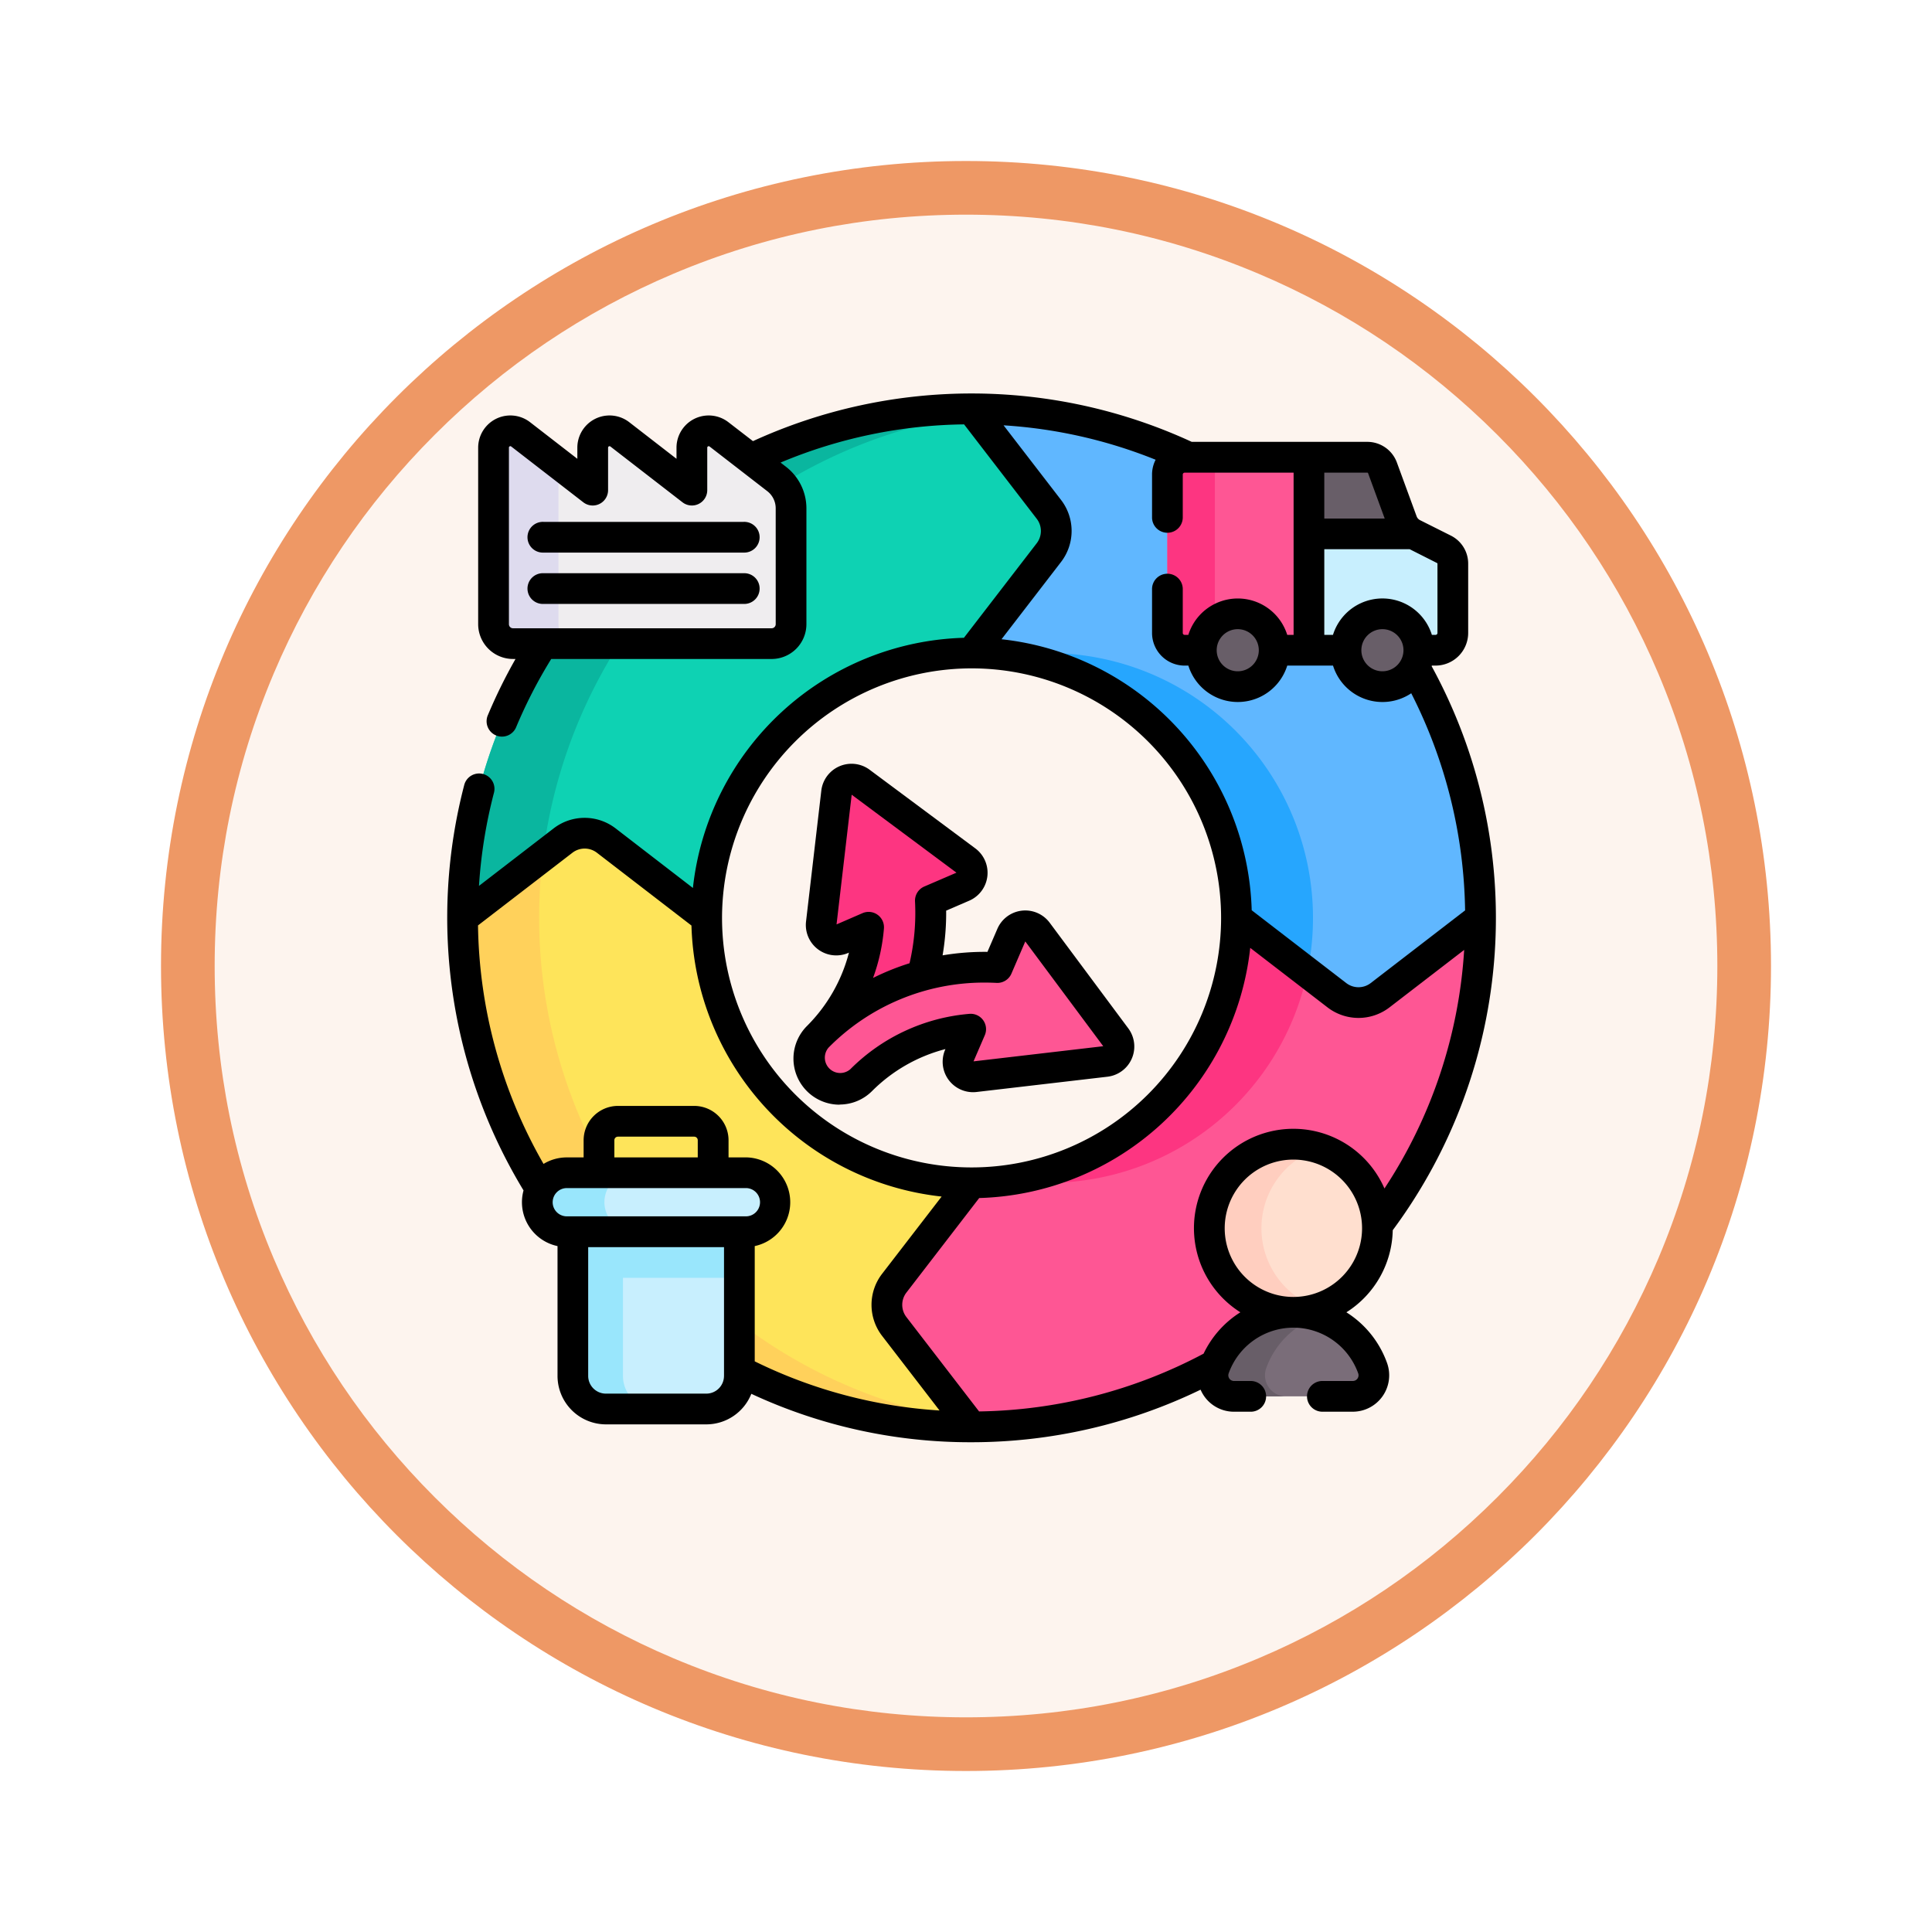 <svg xmlns="http://www.w3.org/2000/svg" xmlns:xlink="http://www.w3.org/1999/xlink" width="108" height="108" viewBox="0 0 108 108">
  <defs>
    <filter id="Trazado_982547" x="0" y="0" width="108" height="108" filterUnits="userSpaceOnUse">
      <feOffset dy="3" input="SourceAlpha"/>
      <feGaussianBlur stdDeviation="3" result="blur"/>
      <feFlood flood-opacity="0.161"/>
      <feComposite operator="in" in2="blur"/>
      <feComposite in="SourceGraphic"/>
    </filter>
  </defs>
  <g id="Grupo_1155790" data-name="Grupo 1155790" transform="translate(-196 -6112)">
    <g id="Grupo_1154064" data-name="Grupo 1154064" transform="translate(-420 2202)">
      <g id="Grupo_1153177" data-name="Grupo 1153177" transform="translate(362 3397)">
        <g id="Grupo_1149598" data-name="Grupo 1149598" transform="translate(80 315)">
          <g id="Grupo_1148770" data-name="Grupo 1148770" transform="translate(-27 -2583)">
            <g id="Grupo_1146954" data-name="Grupo 1146954" transform="translate(-415 -1202)">
              <g transform="matrix(1, 0, 0, 1, 616, 3983)" filter="url(#Trazado_982547)">
                <g id="Trazado_982547-2" data-name="Trazado 982547" transform="translate(9 6)" fill="#fdf4ee">
                  <path d="M 45 88.5 C 39.127 88.5 33.43 87.35 28.068 85.082 C 22.889 82.891 18.236 79.755 14.241 75.759 C 10.245 71.764 7.109 67.111 4.918 61.932 C 2.65 56.57 1.5 50.873 1.5 45 C 1.5 39.127 2.65 33.43 4.918 28.068 C 7.109 22.889 10.245 18.236 14.241 14.241 C 18.236 10.245 22.889 7.109 28.068 4.918 C 33.43 2.65 39.127 1.5 45 1.5 C 50.873 1.5 56.57 2.65 61.932 4.918 C 67.111 7.109 71.764 10.245 75.759 14.241 C 79.755 18.236 82.891 22.889 85.082 28.068 C 87.35 33.43 88.5 39.127 88.5 45 C 88.5 50.873 87.35 56.57 85.082 61.932 C 82.891 67.111 79.755 71.764 75.759 75.759 C 71.764 79.755 67.111 82.891 61.932 85.082 C 56.57 87.35 50.873 88.5 45 88.5 Z" stroke="none"/>
                  <path d="M 45 3 C 39.329 3 33.829 4.11 28.653 6.299 C 23.652 8.415 19.16 11.443 15.302 15.302 C 11.443 19.16 8.415 23.652 6.299 28.653 C 4.11 33.829 3 39.329 3 45 C 3 50.671 4.11 56.171 6.299 61.347 C 8.415 66.348 11.443 70.84 15.302 74.698 C 19.16 78.557 23.652 81.585 28.653 83.701 C 33.829 85.89 39.329 87 45 87 C 50.671 87 56.171 85.89 61.347 83.701 C 66.348 81.585 70.84 78.557 74.698 74.698 C 78.557 70.84 81.585 66.348 83.701 61.347 C 85.89 56.171 87 50.671 87 45 C 87 39.329 85.89 33.829 83.701 28.653 C 81.585 23.652 78.557 19.16 74.698 15.302 C 70.84 11.443 66.348 8.415 61.347 6.299 C 56.171 4.11 50.671 3 45 3 M 45 0 C 69.853 0 90 20.147 90 45 C 90 69.853 69.853 90 45 90 C 20.147 90 0 69.853 0 45 C 0 20.147 20.147 0 45 0 Z" stroke="none" fill="#ee9865"/>
                </g>
              </g>
            </g>
          </g>
        </g>
      </g>
    </g>
    <g id="economia-circular" transform="translate(221 6134)">
      <g id="Grupo_1155788" data-name="Grupo 1155788" transform="translate(0.859 0.859)">
        <path id="Trazado_989298" data-name="Trazado 989298" d="M196.917,260.437l-7.228-5.615a1.978,1.978,0,0,1,0-2.415l7.228-5.615a14.807,14.807,0,0,0,14.808-14.808l5.615-3.1a1.981,1.981,0,0,0,2.415,0l5.615,3.1A28.453,28.453,0,0,1,196.917,260.437Z" transform="translate(-168.464 -203.532)" fill="#fe5694"/>
        <path id="Trazado_989299" data-name="Trazado 989299" d="M35.952,7.5l7.228,5.615a1.978,1.978,0,0,1,0,2.415l-7.228,5.615A14.807,14.807,0,0,0,21.145,35.952l-5.615,3.1a1.981,1.981,0,0,0-2.415,0L7.5,35.952A28.453,28.453,0,0,1,35.952,7.5Z" transform="translate(-7.5 -7.5)" fill="#0ed2b3"/>
        <path id="Trazado_989300" data-name="Trazado 989300" d="M284.453,35.95l-5.615,4.323a1.978,1.978,0,0,1-2.415,0l-5.615-4.323A14.807,14.807,0,0,0,256,21.143l4.323-5.615a1.981,1.981,0,0,0,0-2.415L256,7.5A28.453,28.453,0,0,1,284.453,35.95Z" transform="translate(-227.548 -7.498)" fill="#60b7ff"/>
        <path id="Trazado_989301" data-name="Trazado 989301" d="M7.5,219.382l5.615-4.323a1.978,1.978,0,0,1,2.415,0l5.615,4.323A14.807,14.807,0,0,0,35.953,234.19L31.63,239.8a1.981,1.981,0,0,0,0,2.415l4.323,5.615A28.453,28.453,0,0,1,7.5,219.382Z" transform="translate(-7.501 -190.929)" fill="#fee45a"/>
        <path id="Trazado_989302" data-name="Trazado 989302" d="M291.326,258.984a14.815,14.815,0,0,1-14.507,11.823,14.975,14.975,0,0,1-2.139-.153A14.81,14.81,0,0,0,287.349,256Z" transform="translate(-244.089 -227.546)" fill="#fd3581"/>
        <path id="Trazado_989303" data-name="Trazado 989303" d="M291.627,141.478a14.88,14.88,0,0,1-.315,3.051l-3.963-3.051a14.81,14.81,0,0,0-12.669-14.654,14.975,14.975,0,0,1,2.139-.153,14.807,14.807,0,0,1,14.808,14.808Z" transform="translate(-244.089 -113.025)" fill="#26a6fe"/>
        <path id="Trazado_989304" data-name="Trazado 989304" d="M7.5,35.952A28.453,28.453,0,0,1,35.952,7.5l.347.27A28.467,28.467,0,0,0,11.986,32.5Z" transform="translate(-7.5 -7.5)" fill="#0ab69f"/>
        <path id="Trazado_989305" data-name="Trazado 989305" d="M35.952,257.727A28.453,28.453,0,0,1,7.5,229.275l4.487-3.456a28.677,28.677,0,0,0-.208,3.456,28.463,28.463,0,0,0,23.894,28.089Z" transform="translate(-7.5 -200.822)" fill="#ffd15b"/>
        <g id="Grupo_1155783" data-name="Grupo 1155783" transform="translate(41.744 41.103)">
          <circle id="Elipse_11850" data-name="Elipse 11850" cx="4.698" cy="4.698" r="4.698" transform="translate(0 0.001)" fill="#ffdfcf"/>
          <path id="Trazado_989306" data-name="Trazado 989306" d="M378.237,375.654a4.7,4.7,0,1,1,0-8.936,4.7,4.7,0,0,0,0,8.936Z" transform="translate(-372.084 -366.487)" fill="#ffcebf"/>
          <path id="Trazado_989307" data-name="Trazado 989307" d="M375.008,453.259a1.177,1.177,0,0,1-1.109-1.57,4.7,4.7,0,0,1,8.859,0,1.177,1.177,0,0,1-1.109,1.57Z" transform="translate(-373.631 -439.164)" fill="#7a6d79"/>
          <path id="Trazado_989308" data-name="Trazado 989308" d="M376.808,451.687a1.177,1.177,0,0,0,1.108,1.57h-2.909a1.177,1.177,0,0,1-1.108-1.57,4.7,4.7,0,0,1,5.884-2.9A4.709,4.709,0,0,0,376.808,451.687Z" transform="translate(-373.63 -439.161)" fill="#685e68"/>
        </g>
        <g id="Grupo_1155784" data-name="Grupo 1155784" transform="translate(4.177 42.698)">
          <path id="Trazado_989309" data-name="Trazado 989309" d="M70.63,396.461v8.062a1.85,1.85,0,0,1-1.849,1.849H63.168a1.85,1.85,0,0,1-1.848-1.849v-8.062l4.654-1.649Z" transform="translate(-59.335 -393.164)" fill="#c8effe"/>
          <path id="Trazado_989310" data-name="Trazado 989310" d="M70.63,396.461v2.575H61.32v-2.575l4.654-1.649Z" transform="translate(-59.335 -393.164)" fill="#99e6fc"/>
          <path id="Trazado_989311" data-name="Trazado 989311" d="M65.977,406.372H63.169a1.85,1.85,0,0,1-1.849-1.849v-8.062l4.655-1.649,1.4.5-3.252,1.152v8.062A1.85,1.85,0,0,0,65.977,406.372Z" transform="translate(-59.335 -393.164)" fill="#99e6fc"/>
          <path id="Trazado_989312" data-name="Trazado 989312" d="M55.614,380.42H45.631a1.648,1.648,0,1,0,0,3.3h9.983a1.648,1.648,0,1,0,0-3.3Z" transform="translate(-43.983 -380.42)" fill="#c8effe"/>
          <path id="Trazado_989313" data-name="Trazado 989313" d="M48.217,383.239a1.639,1.639,0,0,0,1.166.483h-3.75a1.648,1.648,0,1,1,0-3.3h3.75a1.648,1.648,0,0,0-1.166,2.813Z" transform="translate(-43.984 -380.425)" fill="#99e6fc"/>
        </g>
        <path id="Trazado_989314" data-name="Trazado 989314" d="M180.916,202.654a9.745,9.745,0,0,0,2.845-6.117l-1.478.638a.845.845,0,0,1-1.174-.874l.852-7.3a.845.845,0,0,1,1.344-.58l5.895,4.386a.845.845,0,0,1-.17,1.454l-1.818.784a13.232,13.232,0,0,1-.431,4.114l-2.295,3.493h-3.569Z" transform="translate(-161.06 -167.558)" fill="#fd3581"/>
        <g id="Grupo_1155786" data-name="Grupo 1155786" transform="translate(39.397 2.705)">
          <path id="Trazado_989315" data-name="Trazado 989315" d="M403.063,56.264c.109.3,2.079.547,2.364.689l1.72.863a.9.9,0,0,1,.495.8v3.873a.965.965,0,0,1-.964.965H399.6l-2.729-4.171,1.58-3.828" transform="translate(-391.685 -52.67)" fill="#c8effe"/>
          <path id="Trazado_989316" data-name="Trazado 989316" d="M412.88,35.4h-7.595l1.767-4.282h3.269a.9.9,0,0,1,.844.589l1.1,3A1.246,1.246,0,0,0,412.88,35.4Z" transform="translate(-399.137 -31.122)" fill="#685e68"/>
          <path id="Trazado_989317" data-name="Trazado 989317" d="M359.5,31.12V41.905h-6.949a.966.966,0,0,1-.965-.965V32.086a.966.966,0,0,1,.965-.966Z" transform="translate(-351.588 -31.12)" fill="#fe5694"/>
          <path id="Trazado_989318" data-name="Trazado 989318" d="M355.21,41.906h-2.656a.966.966,0,0,1-.965-.966V32.086a.966.966,0,0,1,.965-.965h2.656a.966.966,0,0,0-.965.965v8.854A.966.966,0,0,0,355.21,41.906Z" transform="translate(-351.588 -31.121)" fill="#fd3581"/>
          <g id="Grupo_1155785" data-name="Grupo 1155785" transform="translate(1.9 8.749)">
            <circle id="Elipse_11851" data-name="Elipse 11851" cx="2.036" cy="2.036" r="2.036" fill="#685e68"/>
            <circle id="Elipse_11852" data-name="Elipse 11852" cx="2.036" cy="2.036" r="2.036" transform="translate(8.087)" fill="#685e68"/>
          </g>
        </g>
        <g id="Grupo_1155787" data-name="Grupo 1155787" transform="translate(1.731 1.225)">
          <path id="Trazado_989319" data-name="Trazado 989319" d="M35.22,18.393a.94.94,0,0,0-1.515.743v2.375l-4.029-3.118a.94.94,0,0,0-1.515.743v2.375l-4.029-3.118a.94.94,0,0,0-1.515.743V29a1.087,1.087,0,0,0,1.087,1.087H38.162A1.087,1.087,0,0,0,39.249,29V22.522a2.061,2.061,0,0,0-.8-1.63Z" transform="translate(-22.618 -18.194)" fill="#efedef"/>
          <path id="Trazado_989320" data-name="Trazado 989320" d="M27.337,30.1H23.708a1.087,1.087,0,0,1-1.087-1.087V19.141a.94.94,0,0,1,1.515-.742l2.114,1.636V29.01A1.088,1.088,0,0,0,27.337,30.1Z" transform="translate(-22.621 -18.2)" fill="#dedbee"/>
        </g>
        <path id="Trazado_989321" data-name="Trazado 989321" d="M193.687,266.145,189.3,260.25a.845.845,0,0,0-1.454.17l-.784,1.818a13.152,13.152,0,0,0-10.035,3.867,1.717,1.717,0,0,0,2.429,2.429,9.745,9.745,0,0,1,6.117-2.845l-.638,1.478a.845.845,0,0,0,.874,1.174l7.3-.852A.845.845,0,0,0,193.687,266.145Z" transform="translate(-157.172 -231.009)" fill="#fe5694"/>
      </g>
      <g id="Grupo_1155789" data-name="Grupo 1155789" transform="translate(0 0)">
        <path id="Trazado_989322" data-name="Trazado 989322" d="M50.263,51.359a5.556,5.556,0,0,0,2.592-4.59A29.325,29.325,0,0,0,55.03,15.242l.012-.035h.206a1.827,1.827,0,0,0,1.824-1.825V9.51a1.748,1.748,0,0,0-.97-1.57l-1.719-.862a.394.394,0,0,1-.194-.217l-1.1-3A1.76,1.76,0,0,0,51.439,2.7h-9.82a29.357,29.357,0,0,0-24.528-.04L15.717,1.6a1.8,1.8,0,0,0-2.9,1.422v.625L10.174,1.6a1.8,1.8,0,0,0-2.9,1.422v.625L4.63,1.6a1.8,1.8,0,0,0-2.9,1.422v9.869a1.948,1.948,0,0,0,1.946,1.946h.142A29.191,29.191,0,0,0,2.28,17.959a.859.859,0,1,0,1.583.665,27.545,27.545,0,0,1,1.95-3.786h12.32a1.948,1.948,0,0,0,1.946-1.946V6.411A2.939,2.939,0,0,0,18.947,4.1l-.313-.242A27.311,27.311,0,0,1,28.893,1.723L32.954,7a1.122,1.122,0,0,1,0,1.367l-4.07,5.286a15.69,15.69,0,0,0-15.15,13.985L9.412,24.307a2.84,2.84,0,0,0-3.463,0L1.775,27.522a27.558,27.558,0,0,1,.844-5.231.859.859,0,0,0-1.661-.436A29.388,29.388,0,0,0,4.266,44.545a2.506,2.506,0,0,0,1.9,3.112v7.258A2.711,2.711,0,0,0,8.87,57.623h5.612A2.712,2.712,0,0,0,17,55.915a28.981,28.981,0,0,0,12.314,2.707,29.369,29.369,0,0,0,12.8-2.938,2.027,2.027,0,0,0,1.868,1.232h.906a.859.859,0,1,0,0-1.717h-.906a.318.318,0,0,1-.3-.424A3.847,3.847,0,0,1,47.3,52.217h.009a3.849,3.849,0,0,1,3.616,2.557.319.319,0,0,1-.3.424H48.893a.859.859,0,0,0,0,1.717h1.729A2.036,2.036,0,0,0,52.54,54.2a5.558,5.558,0,0,0-2.277-2.842Zm-31.9-38.466a.229.229,0,0,1-.228.228H3.677a.229.229,0,0,1-.228-.228V3.024a.071.071,0,0,1,.045-.073.088.088,0,0,1,.038-.01.073.073,0,0,1,.046.019L7.608,6.079A.859.859,0,0,0,8.992,5.4V3.024a.081.081,0,0,1,.13-.064l4.029,3.118A.859.859,0,0,0,14.536,5.4V3.024a.081.081,0,0,1,.13-.064l3.23,2.5a1.21,1.21,0,0,1,.466.951ZM47.307,50.5h-.012a3.839,3.839,0,1,1,.012,0Zm4.971-34.975a1.177,1.177,0,1,1,1.177-1.177,1.178,1.178,0,0,1-1.177,1.177Zm3.055-6.05a.039.039,0,0,1,.022.035v3.872a.107.107,0,0,1-.106.108h-.206a2.895,2.895,0,0,0-5.529,0h-.485V8.7H53.8ZM51.475,4.447l.931,2.54H49.029V4.422h2.41A.039.039,0,0,1,51.475,4.447ZM34.315,9.412a2.841,2.841,0,0,0,0-3.463L31.1,1.776A27.243,27.243,0,0,1,39.6,3.7a1.81,1.81,0,0,0-.2.829V6.952a.859.859,0,0,0,1.717,0V4.528a.107.107,0,0,1,.106-.106h6.09v9.068h-.356a2.895,2.895,0,0,0-5.528,0h-.206a.107.107,0,0,1-.106-.108V10.96a.859.859,0,1,0-1.717,0v2.423a1.827,1.827,0,0,0,1.824,1.825h.206a2.895,2.895,0,0,0,5.528,0h2.559a2.893,2.893,0,0,0,4.372,1.546A27.62,27.62,0,0,1,56.9,28.891l-5.276,4.063a1.121,1.121,0,0,1-1.367,0l-5.286-4.07a15.69,15.69,0,0,0-13.985-15.15Zm11.053,4.936a1.177,1.177,0,1,1-1.177-1.177A1.178,1.178,0,0,1,45.368,14.348ZM29.311,15.362A13.949,13.949,0,1,1,15.362,29.311,13.965,13.965,0,0,1,29.311,15.362ZM7,25.668a1.122,1.122,0,0,1,1.367,0l5.286,4.07a15.69,15.69,0,0,0,13.985,15.15L24.307,49.21a2.841,2.841,0,0,0,0,3.463l3.214,4.174A27.186,27.186,0,0,1,17.19,54.1V47.657a2.507,2.507,0,0,0-.523-4.959h-.941V41.74a1.922,1.922,0,0,0-1.919-1.919H9.545A1.922,1.922,0,0,0,7.625,41.74V42.7H6.684a2.491,2.491,0,0,0-1.3.364A27.523,27.523,0,0,1,1.721,29.731ZM14.009,42.7H9.343V41.74a.2.2,0,0,1,.2-.2h4.262a.2.2,0,0,1,.2.2V42.7ZM5.895,45.205a.79.79,0,0,1,.79-.79h9.983a.79.79,0,1,1,0,1.579H6.684a.79.79,0,0,1-.79-.79Zm9.577,9.71a.991.991,0,0,1-.99.99H8.87a.991.991,0,0,1-.99-.99v-7.2h7.593v7.2Zm26.81-1.245A27.611,27.611,0,0,1,29.731,56.9l-4.063-5.276a1.122,1.122,0,0,1,0-1.367l4.07-5.286a15.69,15.69,0,0,0,15.15-13.985l4.322,3.328a2.841,2.841,0,0,0,3.463,0L56.848,31.1a27.261,27.261,0,0,1-4.456,13.337,5.556,5.556,0,1,0-8.054,6.921,5.558,5.558,0,0,0-2.056,2.311Z" transform="translate(0 0)"/>
        <path id="Trazado_989323" data-name="Trazado 989323" d="M51.5,62.647H40.3a.859.859,0,1,0,0,1.717H51.5a.859.859,0,1,0,0-1.717Z" transform="translate(-34.925 -55.474)"/>
        <path id="Trazado_989324" data-name="Trazado 989324" d="M51.5,87.7H40.3a.859.859,0,1,0,0,1.717H51.5a.859.859,0,1,0,0-1.717Z" transform="translate(-34.925 -77.657)"/>
        <path id="Trazado_989325" data-name="Trazado 989325" d="M171.61,199.792a2.559,2.559,0,0,0,1.822-.755,8.976,8.976,0,0,1,4.1-2.345l-.014.031a1.7,1.7,0,0,0,1.762,2.367l7.3-.852a1.7,1.7,0,0,0,1.169-2.709l-4.386-5.895a1.7,1.7,0,0,0-2.931.342l-.553,1.282a14.2,14.2,0,0,0-2.507.195,14.1,14.1,0,0,0,.2-2.5l1.282-.553a1.7,1.7,0,0,0,.342-2.931l-5.895-4.386a1.7,1.7,0,0,0-2.709,1.169l-.852,7.3a1.7,1.7,0,0,0,2.367,1.762l.031-.014a8.975,8.975,0,0,1-2.345,4.1,2.576,2.576,0,0,0,1.822,4.4Zm15.446-3.75-.688.515v0Zm-6.669-3.05a.857.857,0,0,0,.833-.517l.775-1.8,4.358,5.857-7.251.847.628-1.456a.859.859,0,0,0-.859-1.2,10.66,10.66,0,0,0-6.655,3.093A.859.859,0,0,1,171,196.608a12.219,12.219,0,0,1,8.724-3.633Q180.055,192.975,180.387,192.992Zm-8.943-3.268.847-7.251,5.857,4.358-1.8.775a.859.859,0,0,0-.517.833,12.386,12.386,0,0,1-.306,3.455,13.75,13.75,0,0,0-2.04.822,10.55,10.55,0,0,0,.608-2.762.859.859,0,0,0-1.2-.859Z" transform="translate(-149.681 -160.048)"/>
      </g>
    </g>
  </g>
</svg>
